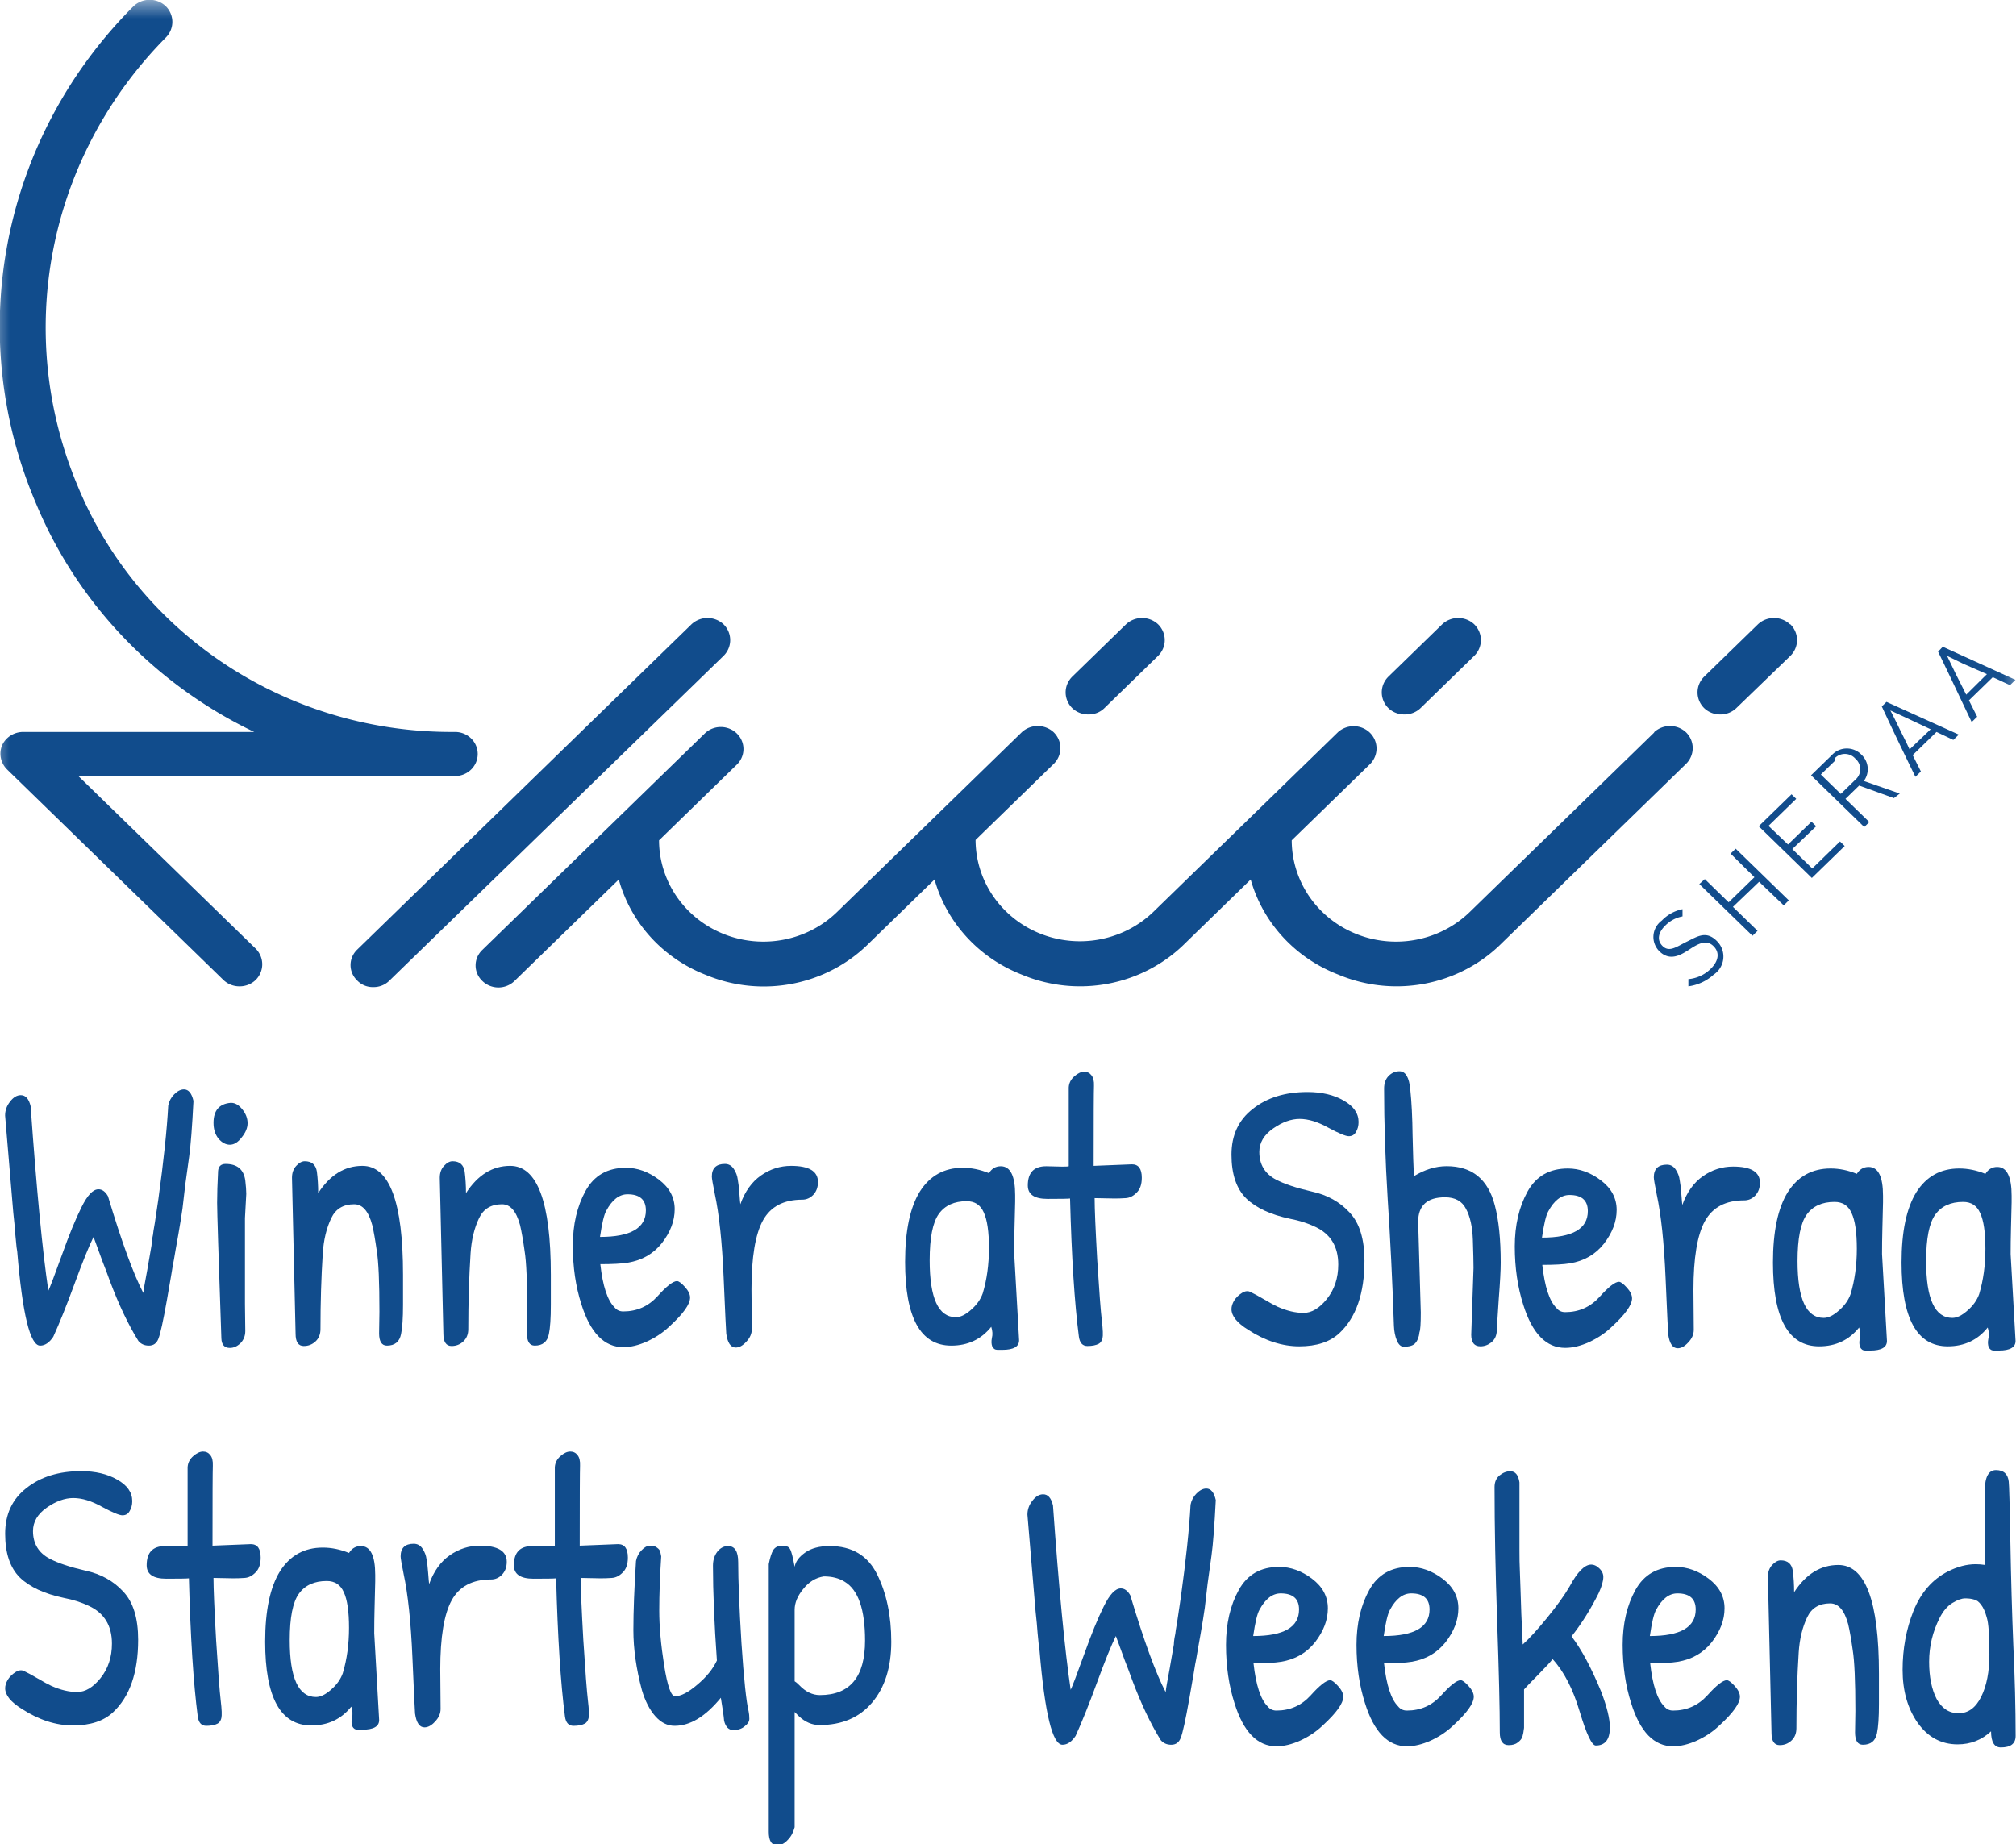 <?xml version="1.0" encoding="UTF-8" standalone="no"?>
<svg
   xmlns:dc="http://purl.org/dc/elements/1.1/"
   xmlns:cc="http://creativecommons.org/ns#"
   xmlns:rdf="http://www.w3.org/1999/02/22-rdf-syntax-ns#"
   xmlns:svg="http://www.w3.org/2000/svg"
   xmlns="http://www.w3.org/2000/svg"
   xmlns:sodipodi="http://sodipodi.sourceforge.net/DTD/sodipodi-0.dtd"
   xmlns:inkscape="http://www.inkscape.org/namespaces/inkscape"
   height="44.228"
   width="48.338"
   inkscape:version="1.0 (4035a4f, 2020-05-01)"
   sodipodi:docname="winnerSheraa-d-new.svg"
   version="1.1"
   viewBox="0 0 48.338 44.228"
   data-name="Capa 1"
   id="Capa_1">
  <sodipodi:namedview
     inkscape:current-layer="Capa_1"
     inkscape:window-maximized="0"
     inkscape:window-y="26"
     inkscape:window-x="205"
     inkscape:cy="49.279467"
     inkscape:cx="5.9600793"
     inkscape:zoom="7.1705822"
     showgrid="false"
     id="namedview40"
     inkscape:window-height="956"
     inkscape:window-width="1528"
     inkscape:pageshadow="2"
     inkscape:pageopacity="0"
     guidetolerance="10"
     gridtolerance="10"
     objecttolerance="10"
     borderopacity="1"
     bordercolor="#666666"
     pagecolor="#ffffff"
     inkscape:document-rotation="0" />
  <defs
     id="defs15">
    <style
       id="style10">.cls-1{fill:#fff;}.cls-1,.cls-3{fill-rule:evenodd;}.cls-2{mask:url(#mask);}.cls-3,.cls-4{fill:#114c8c;}.cls-4{font-size:20.27px;font-family:PatrickHand-Regular, Patrick Hand;}</style>
    <mask
       maskUnits="userSpaceOnUse"
       height="41.94"
       width="51.98"
       y="13.75"
       x="47.51"
       id="mask">
      <g
         id="b">
        <polygon
           points="47.51,13.75 47.51,55.69 99.49,55.69 99.49,13.75 "
           class="cls-1"
           id="a" />
      </g>
    </mask>
  </defs>
  <title
     id="title17">winner at Sheraa</title>
  <g
     transform="matrix(0.937,0,0,0.912,-44.747,-12.544)"
     id="g52">
    <g
       class="cls-2"
       mask="url(#mask)"
       id="g21">
      <path
         class="cls-3"
         d="m 91.63,39.36 a 1.19,1.19 0 0 1 -0.67,0.33 V 39.5 a 0.92,0.92 0 0 0 0.57,-0.27 c 0.19,-0.19 0.25,-0.42 0.07,-0.6 -0.18,-0.18 -0.39,-0.06 -0.6,0.08 -0.21,0.14 -0.5,0.34 -0.78,0.06 a 0.54,0.54 0 0 1 0.06,-0.81 1,1 0 0 1 0.53,-0.3 v 0.19 a 0.83,0.83 0 0 0 -0.44,0.24 c -0.18,0.18 -0.23,0.39 -0.06,0.55 0.17,0.16 0.36,0 0.62,-0.13 0.26,-0.13 0.49,-0.3 0.77,0 a 0.58,0.58 0 0 1 -0.09,0.87"
         id="path19" />
    </g>
    <g
       class="cls-2"
       mask="url(#mask)"
       id="g25">
      <path
         class="cls-3"
         d="m 91.38,36.87 -0.14,0.13 1.36,1.36 0.13,-0.13 -0.63,-0.63 0.67,-0.66 0.63,0.62 0.13,-0.13 -1.36,-1.36 -0.13,0.13 0.61,0.62 -0.66,0.66 z"
         style="fill:#114c8c;fill-rule:evenodd"
         id="polygon23" />
    </g>
    <g
       class="cls-2"
       mask="url(#mask)"
       id="g29">
      <path
         class="cls-3"
         d="m 94.84,35.88 -0.71,0.71 -0.51,-0.51 0.61,-0.6 -0.12,-0.12 -0.6,0.6 -0.5,-0.49 0.71,-0.71 -0.12,-0.12 -0.84,0.84 1.36,1.36 0.84,-0.84 z"
         style="fill:#114c8c;fill-rule:evenodd"
         id="polygon27" />
    </g>
    <g
       class="cls-2"
       mask="url(#mask)"
       id="g33">
      <path
         class="cls-3"
         d="m 96.22,34.74 -0.89,-0.33 -0.35,0.35 0.61,0.61 -0.13,0.13 -1.36,-1.36 0.54,-0.54 a 0.51,0.51 0 0 1 0.75,0 0.53,0.53 0 0 1 0.06,0.69 l 0.92,0.33 z m -1.49,-1 -0.38,0.38 0.51,0.51 0.37,-0.37 a 0.37,0.37 0 0 0 0,-0.56 0.35,0.35 0 0 0 -0.53,0 z m 2.58,-0.74 -0.61,0.61 0.21,0.43 -0.14,0.14 c -0.29,-0.61 -0.58,-1.23 -0.86,-1.85 l 0.12,-0.12 1.85,0.86 -0.14,0.14 z m -1.18,-0.56 c 0.05,0.09 0.14,0.28 0.23,0.47 0.09,0.19 0.21,0.43 0.26,0.55 l 0.54,-0.53 -0.6,-0.29 -0.42,-0.2 z m 2.62,-0.88 -0.61,0.61 0.21,0.43 -0.14,0.14 C 97.92,32.12 97.64,31.5 97.35,30.89 l 0.12,-0.13 1.86,0.87 -0.14,0.14 z M 97.58,31 97.8,31.47 98.07,32.02 98.6,31.48 98,31.21 Z M 49.76,34.16 H 59.4 A 0.58,0.58 0 0 0 59.4,33 10.3,10.3 0 0 1 49.75,26.55 11,11 0 0 1 52,14.74 a 0.59,0.59 0 0 0 0,-0.82 0.59,0.59 0 0 0 -0.83,0 12.09,12.09 0 0 0 -2.49,13.08 11.49,11.49 0 0 0 5.58,6 h -5.91 a 0.59,0.59 0 0 0 -0.54,0.35 0.59,0.59 0 0 0 0.13,0.64 l 5.53,5.53 a 0.58,0.58 0 0 0 0.42,0.17 0.58,0.58 0 0 0 0.41,-0.17 0.59,0.59 0 0 0 0,-0.82 z m 25.85,-1.62 a 0.56,0.56 0 0 0 0.41,-0.17 L 77.39,31 a 0.59,0.59 0 0 0 0,-0.83 0.59,0.59 0 0 0 -0.82,0 l -1.38,1.38 a 0.59,0.59 0 0 0 0,0.82 0.58,0.58 0 0 0 0.42,0.17 m 8.09,0 a 0.58,0.58 0 0 0 0.41,-0.17 L 85.48,31 a 0.59,0.59 0 0 0 0,-0.83 0.59,0.59 0 0 0 -0.82,0 l -1.38,1.38 a 0.59,0.59 0 0 0 0,0.82 0.58,0.58 0 0 0 0.42,0.17 m 6.39,0.47 -4.72,4.72 a 2.67,2.67 0 0 1 -4.56,-1.88 l 2,-2 a 0.59,0.59 0 0 0 0,-0.83 A 0.59,0.59 0 0 0 82,33 l -4.72,4.72 a 2.67,2.67 0 0 1 -4.56,-1.88 l 2,-2 a 0.59,0.59 0 0 0 0,-0.83 0.59,0.59 0 0 0 -0.82,0 l -4.72,4.72 a 2.67,2.67 0 0 1 -4.56,-1.88 l 2,-2 A 0.58,0.58 0 0 0 65.8,33.03 l -5.7,5.7 a 0.57,0.57 0 0 0 0,0.82 0.58,0.58 0 0 0 0.82,0 l 2.67,-2.67 a 3.75,3.75 0 0 0 2.23,2.51 3.76,3.76 0 0 0 4.18,-0.84 l 1.67,-1.67 a 3.76,3.76 0 0 0 2.23,2.5 3.76,3.76 0 0 0 4.19,-0.83 l 1.67,-1.67 a 3.76,3.76 0 0 0 2.24,2.5 3.76,3.76 0 0 0 4.19,-0.83 l 4.71,-4.71 a 0.59,0.59 0 0 0 0,-0.83 0.59,0.59 0 0 0 -0.82,0 m 3.48,-2.84 a 0.59,0.59 0 0 0 -0.82,0 l -1.38,1.38 a 0.59,0.59 0 0 0 0,0.82 0.58,0.58 0 0 0 0.42,0.17 0.58,0.58 0 0 0 0.41,-0.17 L 93.57,31 a 0.59,0.59 0 0 0 0,-0.83 m -27.3,0 a 0.59,0.59 0 0 0 -0.82,0 l -8.55,8.55 a 0.57,0.57 0 0 0 0,0.82 0.54,0.54 0 0 0 0.41,0.17 0.56,0.56 0 0 0 0.41,-0.17 L 66.27,31 a 0.59,0.59 0 0 0 0,-0.83"
         id="path31" />
    </g>
  </g>
  <g
     id="g119"
     transform="matrix(0.561,0,0,0.658,-0.719,8.216)">
    <path
       id="path136"
       style="font-style:normal;font-variant:normal;font-weight:normal;font-stretch:normal;font-size:14px;font-family:'Patrick Hand';-inkscape-font-specification:'Patrick Hand';text-align:center;word-spacing:-0.06px;baseline-shift:sub;text-anchor:middle;fill:#114c8c"
       d="m 9.144,27.216 q 0.294,0 0.406,0.42 -0.084,1.414 -0.182,2.016 -0.098,0.588 -0.168,1.036 -0.056,0.448 -0.084,0.616 -0.014,0.168 -0.112,0.686 -0.098,0.518 -0.21,1.036 -0.098,0.504 -0.126,0.602 -0.014,0.098 -0.252,1.26 -0.238,1.148 -0.364,1.414 -0.112,0.252 -0.406,0.252 -0.28,0 -0.448,-0.168 -0.644,-0.882 -1.218,-2.184 -0.14,-0.336 -0.322,-0.728 -0.168,-0.392 -0.252,-0.588 l -0.126,-0.294 q -0.294,0.504 -0.812,1.708 -0.518,1.204 -0.91,1.932 -0.252,0.322 -0.56,0.322 -0.644,0 -0.98,-3.43 0,-0.014 -0.028,-0.154 -0.014,-0.14 -0.056,-0.49 -0.028,-0.35 -0.084,-0.77 -0.042,-0.434 -0.35,-3.542 0,-0.28 0.21,-0.504 0.21,-0.238 0.462,-0.238 0.308,0 0.42,0.406 0.378,4.55 0.756,6.72 0.112,-0.196 0.574,-1.288 0.462,-1.106 0.84,-1.75 0.378,-0.658 0.728,-0.658 0.238,0 0.406,0.252 0.882,2.506 1.512,3.528 0.014,-0.154 0.168,-0.84 l 0.182,-0.896 q 0,-0.084 0.028,-0.238 0.042,-0.154 0.056,-0.294 0.028,-0.154 0.056,-0.28 l 0.154,-0.882 q 0.336,-2.072 0.42,-3.402 0.056,-0.238 0.252,-0.406 0.21,-0.182 0.42,-0.182 z" />
    <path
       id="path138"
       style="font-style:normal;font-variant:normal;font-weight:normal;font-stretch:normal;font-size:14px;font-family:'Patrick Hand';-inkscape-font-specification:'Patrick Hand';text-align:center;word-spacing:-0.06px;baseline-shift:sub;text-anchor:middle;fill:#114c8c"
       d="m 11.163,27.706 q 0.252,0 0.476,0.238 0.224,0.238 0.224,0.504 0,0.252 -0.252,0.518 -0.238,0.266 -0.504,0.266 -0.266,0 -0.49,-0.224 -0.21,-0.224 -0.21,-0.574 0,-0.672 0.728,-0.728 0.014,0 0.028,0 z m 0.588,7.336 0.014,0.98 q 0,0.266 -0.21,0.448 -0.21,0.168 -0.448,0.168 -0.35,0 -0.364,-0.35 -0.182,-4.466 -0.182,-4.942 0,-0.476 0.042,-1.162 0.028,-0.252 0.322,-0.252 0.742,0 0.84,0.602 0.042,0.308 0.042,0.49 l -0.056,0.882 z" />
    <path
       id="path140"
       style="font-style:normal;font-variant:normal;font-weight:normal;font-stretch:normal;font-size:14px;font-family:'Patrick Hand';-inkscape-font-specification:'Patrick Hand';text-align:center;word-spacing:-0.06px;baseline-shift:sub;text-anchor:middle;fill:#114c8c"
       d="m 13.915,36.12 -0.154,-5.684 q 0,-0.266 0.182,-0.434 0.182,-0.168 0.364,-0.168 0.448,0 0.518,0.378 0.056,0.378 0.056,0.784 0.756,-0.994 1.89,-0.994 1.736,0 1.736,3.962 0,0.364 0,1.106 0,0.728 -0.084,1.064 -0.098,0.42 -0.602,0.42 -0.336,0 -0.336,-0.448 l 0.014,-0.784 q 0,-1.624 -0.112,-2.212 -0.098,-0.602 -0.196,-0.952 -0.238,-0.756 -0.77,-0.756 -0.7,0 -0.98,0.504 -0.308,0.546 -0.364,1.288 -0.098,1.302 -0.098,2.758 0,0.28 -0.21,0.448 -0.21,0.168 -0.504,0.168 -0.35,0 -0.35,-0.448 z" />
    <path
       id="path142"
       style="font-style:normal;font-variant:normal;font-weight:normal;font-stretch:normal;font-size:14px;font-family:'Patrick Hand';-inkscape-font-specification:'Patrick Hand';text-align:center;word-spacing:-0.06px;baseline-shift:sub;text-anchor:middle;fill:#114c8c"
       d="m 20.232,36.12 -0.154,-5.684 q 0,-0.266 0.182,-0.434 0.182,-0.168 0.364,-0.168 0.448,0 0.518,0.378 0.056,0.378 0.056,0.784 0.756,-0.994 1.89,-0.994 1.736,0 1.736,3.962 0,0.364 0,1.106 0,0.728 -0.084,1.064 -0.098,0.42 -0.602,0.42 -0.336,0 -0.336,-0.448 l 0.014,-0.784 q 0,-1.624 -0.112,-2.212 -0.098,-0.602 -0.196,-0.952 -0.238,-0.756 -0.77,-0.756 -0.7,0 -0.98,0.504 -0.308,0.546 -0.364,1.288 -0.098,1.302 -0.098,2.758 0,0.28 -0.21,0.448 -0.21,0.168 -0.504,0.168 -0.35,0 -0.35,-0.448 z" />
    <path
       id="path144"
       style="font-style:normal;font-variant:normal;font-weight:normal;font-stretch:normal;font-size:14px;font-family:'Patrick Hand';-inkscape-font-specification:'Patrick Hand';text-align:center;word-spacing:-0.06px;baseline-shift:sub;text-anchor:middle;fill:#114c8c"
       d="m 28.032,30.072 q 0.742,0 1.414,0.434 0.672,0.434 0.672,1.078 0,0.63 -0.546,1.232 -0.546,0.588 -1.456,0.714 -0.392,0.056 -1.176,0.056 0.154,1.19 0.602,1.568 0.14,0.154 0.378,0.154 0.868,0 1.456,-0.546 0.588,-0.56 0.84,-0.56 0.112,0 0.336,0.21 0.224,0.21 0.224,0.392 0,0.364 -0.882,1.05 -0.392,0.322 -0.952,0.546 -0.546,0.21 -1.022,0.21 -1.218,0 -1.792,-1.568 -0.364,-0.966 -0.364,-2.128 0,-1.162 0.546,-2.002 0.546,-0.84 1.722,-0.84 z m 0.07,0.966 q -0.532,0 -0.91,0.602 -0.14,0.21 -0.266,0.952 1.96,0 1.96,-0.966 0,-0.588 -0.784,-0.588 z" />
    <path
       id="path146"
       style="font-style:normal;font-variant:normal;font-weight:normal;font-stretch:normal;font-size:14px;font-family:'Patrick Hand';-inkscape-font-specification:'Patrick Hand';text-align:center;word-spacing:-0.06px;baseline-shift:sub;text-anchor:middle;fill:#114c8c"
       d="m 33.4,34.51 0.014,1.442 q 0,0.252 -0.238,0.462 -0.224,0.21 -0.448,0.21 -0.322,0 -0.406,-0.504 -0.014,-0.112 -0.112,-2.044 -0.098,-1.946 -0.378,-3.052 -0.126,-0.532 -0.126,-0.63 0,-0.462 0.56,-0.462 0.238,0 0.378,0.182 0.14,0.182 0.168,0.378 0.042,0.182 0.07,0.504 0.028,0.322 0.042,0.406 0.294,-0.7 0.882,-1.05 0.588,-0.35 1.288,-0.35 1.148,0 1.148,0.588 0,0.294 -0.21,0.476 -0.196,0.168 -0.462,0.168 -1.19,0 -1.68,0.756 -0.49,0.756 -0.49,2.52 z" />
    <path
       id="path148"
       style="font-style:normal;font-variant:normal;font-weight:normal;font-stretch:normal;font-size:14px;font-family:'Patrick Hand';-inkscape-font-specification:'Patrick Hand';text-align:center;word-spacing:-0.06px;baseline-shift:sub;text-anchor:middle;fill:#114c8c"
       d="m 44.054,30.016 q 0.616,0 0.616,1.05 0,0.112 0,0.238 l -0.028,0.98 q -0.014,0.462 -0.014,0.91 l 0.21,3.164 q 0,0.35 -0.714,0.35 -0.042,0 -0.21,0 -0.154,0 -0.224,-0.126 -0.056,-0.126 -0.014,-0.308 0.056,-0.182 -0.028,-0.406 -0.644,0.686 -1.708,0.686 -1.974,0 -1.974,-3.052 0,-1.694 0.63,-2.562 0.644,-0.868 1.834,-0.868 0.56,0 1.12,0.196 0.182,-0.252 0.504,-0.252 z m -1.456,1.274 q -0.798,0 -1.19,0.462 -0.392,0.462 -0.392,1.694 0,2.072 1.12,2.072 0.294,0 0.644,-0.266 0.364,-0.266 0.504,-0.602 0.266,-0.756 0.266,-1.652 0,-0.896 -0.224,-1.302 -0.21,-0.406 -0.728,-0.406 z" />
    <path
       id="path150"
       style="font-style:normal;font-variant:normal;font-weight:normal;font-stretch:normal;font-size:14px;font-family:'Patrick Hand';-inkscape-font-specification:'Patrick Hand';text-align:center;word-spacing:-0.06px;baseline-shift:sub;text-anchor:middle;fill:#114c8c"
       d="m 45.994,30.016 0.7,0.014 q 0.238,0 0.266,-0.014 v -2.87 q 0.014,-0.238 0.238,-0.406 0.224,-0.168 0.42,-0.168 0.196,0 0.308,0.126 0.126,0.126 0.112,0.392 -0.014,0.266 -0.014,2.912 l 1.638,-0.056 q 0.42,0 0.42,0.49 0,0.364 -0.224,0.546 -0.21,0.182 -0.462,0.196 -0.238,0.014 -0.476,0.014 l -0.854,-0.014 q 0,0.574 0.112,2.268 0.126,1.694 0.196,2.198 0.07,0.49 0.028,0.644 -0.042,0.14 -0.154,0.196 -0.182,0.084 -0.49,0.084 -0.308,0 -0.364,-0.336 -0.28,-1.834 -0.378,-5.04 -0.126,0.014 -0.966,0.014 -0.84,0 -0.84,-0.49 0,-0.7 0.784,-0.7 z" />
  </g>
  <g
     id="g109"
     transform="matrix(0.561,0,0,0.658,24.795,0.664)">
    <path
       id="path152"
       style="font-style:normal;font-variant:normal;font-weight:normal;font-stretch:normal;font-size:14px;font-family:'Patrick Hand';-inkscape-font-specification:'Patrick Hand';text-align:center;word-spacing:-0.06px;baseline-shift:sub;text-anchor:middle;fill:#114c8c"
       d="m 11.684,38.789 q 0.91,0 1.54,0.308 0.644,0.308 0.644,0.784 0,0.21 -0.112,0.364 -0.098,0.154 -0.308,0.154 -0.196,0 -0.868,-0.308 -0.672,-0.322 -1.232,-0.322 -0.546,0 -1.134,0.35 -0.588,0.35 -0.588,0.854 0,0.686 0.714,1.008 0.532,0.238 1.526,0.434 0.994,0.182 1.624,0.77 0.63,0.574 0.63,1.75 0,1.792 -1.078,2.646 -0.602,0.476 -1.708,0.476 -1.092,0 -2.184,-0.602 -0.714,-0.378 -0.714,-0.756 0,-0.14 0.112,-0.308 0.126,-0.168 0.336,-0.28 0.21,-0.112 0.378,-0.028 0.182,0.07 0.574,0.266 0.392,0.196 0.574,0.266 0.588,0.224 1.106,0.224 0.518,0 0.994,-0.504 0.49,-0.518 0.49,-1.26 0,-0.98 -0.98,-1.372 -0.476,-0.196 -1.078,-0.294 -1.246,-0.224 -1.876,-0.742 -0.63,-0.532 -0.63,-1.596 0,-1.064 0.91,-1.666 0.91,-0.616 2.338,-0.616 z" />
    <path
       id="path154"
       style="font-style:normal;font-variant:normal;font-weight:normal;font-stretch:normal;font-size:14px;font-family:'Patrick Hand';-inkscape-font-specification:'Patrick Hand';text-align:center;word-spacing:-0.06px;baseline-shift:sub;text-anchor:middle;fill:#114c8c"
       d="m 16.415,43.521 0.112,3.304 q 0,0.616 -0.056,0.714 -0.028,0.252 -0.168,0.392 -0.126,0.14 -0.504,0.14 -0.182,0 -0.294,-0.224 -0.112,-0.238 -0.126,-0.532 -0.098,-2.464 -0.266,-4.62 -0.154,-2.17 -0.154,-4.032 0,-0.294 0.196,-0.462 0.196,-0.168 0.462,-0.168 0.392,0 0.462,0.672 0.084,0.672 0.098,1.68 0.028,1.008 0.056,1.47 0.7,-0.364 1.4,-0.364 1.624,0 2.058,1.428 0.252,0.812 0.252,2.086 0,0.42 -0.084,1.33 -0.07,0.896 -0.084,1.162 -0.014,0.266 -0.238,0.42 -0.21,0.14 -0.462,0.14 -0.392,0 -0.392,-0.42 l 0.098,-2.436 q 0,-0.308 -0.028,-1.022 -0.028,-0.714 -0.294,-1.134 -0.252,-0.42 -0.896,-0.42 -1.148,0 -1.148,0.896 z" />
    <path
       id="path156"
       style="font-style:normal;font-variant:normal;font-weight:normal;font-stretch:normal;font-size:14px;font-family:'Patrick Hand';-inkscape-font-specification:'Patrick Hand';text-align:center;word-spacing:-0.06px;baseline-shift:sub;text-anchor:middle;fill:#114c8c"
       d="m 22.812,41.575 q 0.742,0 1.414,0.434 0.672,0.434 0.672,1.078 0,0.63 -0.546,1.232 -0.546,0.588 -1.456,0.714 -0.392,0.056 -1.176,0.056 0.154,1.19 0.602,1.568 0.14,0.154 0.378,0.154 0.868,0 1.456,-0.546 0.588,-0.56 0.84,-0.56 0.112,0 0.336,0.21 0.224,0.21 0.224,0.392 0,0.364 -0.882,1.05 -0.392,0.322 -0.952,0.546 -0.546,0.21 -1.022,0.21 -1.218,0 -1.792,-1.568 -0.364,-0.966 -0.364,-2.128 0,-1.162 0.546,-2.002 0.546,-0.84 1.722,-0.84 z m 0.07,0.966 q -0.532,0 -0.91,0.602 -0.14,0.21 -0.266,0.952 1.96,0 1.96,-0.966 0,-0.588 -0.784,-0.588 z" />
    <path
       id="path158"
       style="font-style:normal;font-variant:normal;font-weight:normal;font-stretch:normal;font-size:14px;font-family:'Patrick Hand';-inkscape-font-specification:'Patrick Hand';text-align:center;word-spacing:-0.06px;baseline-shift:sub;text-anchor:middle;fill:#114c8c"
       d="m 28.18,46.013 0.014,1.442 q 0,0.252 -0.238,0.462 -0.224,0.21 -0.448,0.21 -0.322,0 -0.406,-0.504 -0.014,-0.112 -0.112,-2.044 -0.098,-1.946 -0.378,-3.052 -0.126,-0.532 -0.126,-0.63 0,-0.462 0.56,-0.462 0.238,0 0.378,0.182 0.14,0.182 0.168,0.378 0.042,0.182 0.07,0.504 0.028,0.322 0.042,0.406 0.294,-0.7 0.882,-1.05 0.588,-0.35 1.288,-0.35 1.148,0 1.148,0.588 0,0.294 -0.21,0.476 -0.196,0.168 -0.462,0.168 -1.19,0 -1.68,0.756 -0.49,0.756 -0.49,2.52 z" />
    <path
       id="path160"
       style="font-style:normal;font-variant:normal;font-weight:normal;font-stretch:normal;font-size:14px;font-family:'Patrick Hand';-inkscape-font-specification:'Patrick Hand';text-align:center;word-spacing:-0.06px;baseline-shift:sub;text-anchor:middle;fill:#114c8c"
       d="m 35.667,41.519 q 0.616,0 0.616,1.05 0,0.112 0,0.238 l -0.028,0.98 q -0.014,0.462 -0.014,0.91 l 0.21,3.164 q 0,0.35 -0.714,0.35 -0.042,0 -0.21,0 -0.154,0 -0.224,-0.126 -0.056,-0.126 -0.014,-0.308 0.056,-0.182 -0.028,-0.406 -0.644,0.686 -1.708,0.686 -1.974,0 -1.974,-3.052 0,-1.694 0.63,-2.562 0.644,-0.868 1.834,-0.868 0.56,0 1.12,0.196 0.182,-0.252 0.504,-0.252 z m -1.456,1.274 q -0.798,0 -1.19,0.462 -0.392,0.462 -0.392,1.694 0,2.072 1.12,2.072 0.294,0 0.644,-0.266 0.364,-0.266 0.504,-0.602 0.266,-0.756 0.266,-1.652 0,-0.896 -0.224,-1.302 -0.21,-0.406 -0.728,-0.406 z" />
    <path
       id="path162"
       style="font-style:normal;font-variant:normal;font-weight:normal;font-stretch:normal;font-size:14px;font-family:'Patrick Hand';-inkscape-font-specification:'Patrick Hand';text-align:center;word-spacing:-0.06px;baseline-shift:sub;text-anchor:middle;fill:#114c8c"
       d="m 41.163,41.519 q 0.616,0 0.616,1.05 0,0.112 0,0.238 l -0.028,0.98 q -0.014,0.462 -0.014,0.91 l 0.21,3.164 q 0,0.35 -0.714,0.35 -0.042,0 -0.21,0 -0.154,0 -0.224,-0.126 -0.056,-0.126 -0.014,-0.308 0.056,-0.182 -0.028,-0.406 -0.644,0.686 -1.708,0.686 -1.974,0 -1.974,-3.052 0,-1.694 0.63,-2.562 0.644,-0.868 1.834,-0.868 0.56,0 1.12,0.196 0.182,-0.252 0.504,-0.252 z m -1.456,1.274 q -0.798,0 -1.19,0.462 -0.392,0.462 -0.392,1.694 0,2.072 1.12,2.072 0.294,0 0.644,-0.266 0.364,-0.266 0.504,-0.602 0.266,-0.756 0.266,-1.652 0,-0.896 -0.224,-1.302 -0.21,-0.406 -0.728,-0.406 z" />
  </g>
  <g
     id="g101"
     transform="matrix(0.561,0,0,0.658,-3.334,2.186)">
    <path
       id="path164"
       style="font-style:normal;font-variant:normal;font-weight:normal;font-stretch:normal;font-size:14px;font-family:'Patrick Hand';-inkscape-font-specification:'Patrick Hand';text-align:center;word-spacing:-0.06px;baseline-shift:sub;text-anchor:middle;fill:#114c8c"
       d="m 9.411,50.292 q 0.91,0 1.54,0.308 0.644,0.308 0.644,0.784 0,0.21 -0.112,0.364 -0.098,0.154 -0.308,0.154 -0.196,0 -0.868,-0.308 -0.672,-0.322 -1.232,-0.322 -0.546,0 -1.134,0.35 -0.588,0.35 -0.588,0.854 0,0.686 0.714,1.008 0.532,0.238 1.526,0.434 0.994,0.182 1.624,0.77 0.63,0.574 0.63,1.75 0,1.792 -1.078,2.646 -0.602,0.476 -1.708,0.476 -1.092,0 -2.184,-0.602 -0.714,-0.378 -0.714,-0.756 0,-0.14 0.112,-0.308 0.126,-0.168 0.336,-0.28 0.21,-0.112 0.378,-0.028 0.182,0.07 0.574,0.266 0.392,0.196 0.574,0.266 0.588,0.224 1.106,0.224 0.518,0 0.994,-0.504 0.49,-0.518 0.49,-1.26 0,-0.98 -0.98,-1.372 -0.476,-0.196 -1.078,-0.294 -1.246,-0.224 -1.876,-0.742 -0.63,-0.532 -0.63,-1.596 0,-1.064 0.91,-1.666 0.91,-0.616 2.338,-0.616 z" />
    <path
       id="path166"
       style="font-style:normal;font-variant:normal;font-weight:normal;font-stretch:normal;font-size:14px;font-family:'Patrick Hand';-inkscape-font-specification:'Patrick Hand';text-align:center;word-spacing:-0.06px;baseline-shift:sub;text-anchor:middle;fill:#114c8c"
       d="m 12.995,53.022 0.7,0.014 q 0.238,0 0.266,-0.014 v -2.87 q 0.014,-0.238 0.238,-0.406 0.224,-0.168 0.42,-0.168 0.196,0 0.308,0.126 0.126,0.126 0.112,0.392 -0.014,0.266 -0.014,2.912 l 1.638,-0.056 q 0.42,0 0.42,0.49 0,0.364 -0.224,0.546 -0.21,0.182 -0.462,0.196 -0.238,0.014 -0.476,0.014 l -0.854,-0.014 q 0,0.574 0.112,2.268 0.126,1.694 0.196,2.198 0.07,0.49 0.028,0.644 -0.042,0.14 -0.154,0.196 -0.182,0.084 -0.49,0.084 -0.308,0 -0.364,-0.336 -0.28,-1.834 -0.378,-5.04 -0.126,0.014 -0.966,0.014 -0.84,0 -0.84,-0.49 0,-0.7 0.784,-0.7 z" />
    <path
       id="path168"
       style="font-style:normal;font-variant:normal;font-weight:normal;font-stretch:normal;font-size:14px;font-family:'Patrick Hand';-inkscape-font-specification:'Patrick Hand';text-align:center;word-spacing:-0.06px;baseline-shift:sub;text-anchor:middle;fill:#114c8c"
       d="m 21.364,53.022 q 0.616,0 0.616,1.05 0,0.112 0,0.238 l -0.028,0.98 q -0.014,0.462 -0.014,0.91 l 0.21,3.164 q 0,0.35 -0.714,0.35 -0.042,0 -0.21,0 -0.154,0 -0.224,-0.126 -0.056,-0.126 -0.014,-0.308 0.056,-0.182 -0.028,-0.406 -0.644,0.686 -1.708,0.686 -1.974,0 -1.974,-3.052 0,-1.694 0.63,-2.562 0.644,-0.868 1.834,-0.868 0.56,0 1.12,0.196 0.182,-0.252 0.504,-0.252 z m -1.456,1.274 q -0.798,0 -1.19,0.462 -0.392,0.462 -0.392,1.694 0,2.072 1.12,2.072 0.294,0 0.644,-0.266 0.364,-0.266 0.504,-0.602 0.266,-0.756 0.266,-1.652 0,-0.896 -0.224,-1.302 -0.21,-0.406 -0.728,-0.406 z" />
    <path
       id="path170"
       style="font-style:normal;font-variant:normal;font-weight:normal;font-stretch:normal;font-size:14px;font-family:'Patrick Hand';-inkscape-font-specification:'Patrick Hand';text-align:center;word-spacing:-0.06px;baseline-shift:sub;text-anchor:middle;fill:#114c8c"
       d="m 24.76,57.516 0.014,1.442 q 0,0.252 -0.238,0.462 -0.224,0.21 -0.448,0.21 -0.322,0 -0.406,-0.504 -0.014,-0.112 -0.112,-2.044 -0.098,-1.946 -0.378,-3.052 -0.126,-0.532 -0.126,-0.63 0,-0.462 0.56,-0.462 0.238,0 0.378,0.182 0.14,0.182 0.168,0.378 0.042,0.182 0.07,0.504 0.028,0.322 0.042,0.406 0.294,-0.7 0.882,-1.05 0.588,-0.35 1.288,-0.35 1.148,0 1.148,0.588 0,0.294 -0.21,0.476 -0.196,0.168 -0.462,0.168 -1.19,0 -1.68,0.756 -0.49,0.756 -0.49,2.52 z" />
    <path
       id="path172"
       style="font-style:normal;font-variant:normal;font-weight:normal;font-stretch:normal;font-size:14px;font-family:'Patrick Hand';-inkscape-font-specification:'Patrick Hand';text-align:center;word-spacing:-0.06px;baseline-shift:sub;text-anchor:middle;fill:#114c8c"
       d="m 28.69,53.022 0.7,0.014 q 0.238,0 0.266,-0.014 v -2.87 q 0.014,-0.238 0.238,-0.406 0.224,-0.168 0.42,-0.168 0.196,0 0.308,0.126 0.126,0.126 0.112,0.392 -0.014,0.266 -0.014,2.912 l 1.638,-0.056 q 0.42,0 0.42,0.49 0,0.364 -0.224,0.546 -0.21,0.182 -0.462,0.196 -0.238,0.014 -0.476,0.014 l -0.854,-0.014 q 0,0.574 0.112,2.268 0.126,1.694 0.196,2.198 0.07,0.49 0.028,0.644 -0.042,0.14 -0.154,0.196 -0.182,0.084 -0.49,0.084 -0.308,0 -0.364,-0.336 -0.28,-1.834 -0.378,-5.04 -0.126,0.014 -0.966,0.014 -0.84,0 -0.84,-0.49 0,-0.7 0.784,-0.7 z" />
    <path
       id="path174"
       style="font-style:normal;font-variant:normal;font-weight:normal;font-stretch:normal;font-size:14px;font-family:'Patrick Hand';-inkscape-font-specification:'Patrick Hand';text-align:center;word-spacing:-0.06px;baseline-shift:sub;text-anchor:middle;fill:#114c8c"
       d="m 33.125,53.568 q 0.056,-0.238 0.238,-0.392 0.182,-0.168 0.364,-0.168 0.196,0 0.294,0.07 0.112,0.07 0.126,0.126 0.028,0.056 0.056,0.196 -0.084,1.092 -0.084,1.974 0,0.868 0.21,2.002 0.21,1.12 0.462,1.12 0.378,0 0.952,-0.42 0.588,-0.42 0.84,-0.882 -0.168,-2.016 -0.168,-3.458 0,-0.294 0.182,-0.504 0.196,-0.21 0.462,-0.21 0.434,0 0.434,0.588 0,0.994 0.14,2.954 0.154,1.96 0.308,2.492 0.028,0.112 0.028,0.266 0,0.14 -0.196,0.266 -0.182,0.14 -0.49,0.14 -0.294,0 -0.392,-0.336 -0.028,-0.28 -0.14,-0.84 -0.98,1.022 -1.974,1.022 -0.462,0 -0.826,-0.35 -0.364,-0.35 -0.574,-0.952 -0.364,-1.162 -0.364,-2.184 0,-1.022 0.112,-2.52 z" />
    <path
       id="path176"
       style="font-style:normal;font-variant:normal;font-weight:normal;font-stretch:normal;font-size:14px;font-family:'Patrick Hand';-inkscape-font-specification:'Patrick Hand';text-align:center;word-spacing:-0.06px;baseline-shift:sub;text-anchor:middle;fill:#114c8c"
       d="m 40.97,59.546 q -0.476,0 -0.882,-0.322 0,0 -0.182,-0.154 v 4.2 q -0.084,0.28 -0.294,0.462 -0.21,0.196 -0.448,0.196 -0.364,0 -0.364,-0.49 v -9.758 q 0.084,-0.364 0.196,-0.518 0.126,-0.154 0.378,-0.154 0.266,0 0.336,0.126 0.084,0.112 0.196,0.644 0.056,-0.28 0.448,-0.518 0.392,-0.238 1.05,-0.238 1.428,0 2.03,1.036 0.602,1.036 0.602,2.45 0,1.4 -0.826,2.226 -0.812,0.812 -2.24,0.812 z m -1.064,-4.2 v 2.604 q 0.084,0.042 0.196,0.14 0.406,0.364 0.882,0.364 1.932,0 1.932,-1.988 0,-1.694 -0.868,-2.142 -0.364,-0.196 -0.896,-0.196 -0.518,0.07 -0.882,0.462 -0.364,0.378 -0.364,0.756 z" />
  </g>
  <g
     id="g92"
     transform="matrix(0.561,0,0,0.658,22.373,-7.123)">
    <path
       id="path178"
       style="font-style:normal;font-variant:normal;font-weight:normal;font-stretch:normal;font-size:14px;font-family:'Patrick Hand';-inkscape-font-specification:'Patrick Hand';text-align:center;word-spacing:-0.06px;baseline-shift:sub;text-anchor:middle;fill:#114c8c"
       d="m 11.676,65.073 q 0.294,0 0.406,0.42 -0.084,1.414 -0.182,2.016 -0.098,0.588 -0.168,1.036 -0.056,0.448 -0.084,0.616 -0.014,0.168 -0.112,0.686 -0.098,0.518 -0.21,1.036 -0.098,0.504 -0.126,0.602 -0.014,0.098 -0.252,1.26 -0.238,1.148 -0.364,1.414 -0.112,0.252 -0.406,0.252 -0.28,0 -0.448,-0.168 -0.644,-0.882 -1.218,-2.184 -0.14,-0.336 -0.322,-0.728 -0.168,-0.392 -0.252,-0.588 l -0.126,-0.294 q -0.294,0.504 -0.812,1.708 -0.518,1.204 -0.91,1.932 -0.252,0.322 -0.56,0.322 -0.644,0 -0.98,-3.43 0,-0.014 -0.028,-0.154 -0.014,-0.14 -0.056,-0.49 -0.028,-0.35 -0.084,-0.77 -0.042,-0.434 -0.35,-3.542 0,-0.28 0.21,-0.504 0.21,-0.238 0.462,-0.238 0.308,0 0.42,0.406 0.378,4.55 0.756,6.72 0.112,-0.196 0.574,-1.288 0.462,-1.106 0.84,-1.75 0.378,-0.658 0.728,-0.658 0.238,0 0.406,0.252 0.882,2.506 1.512,3.528 0.014,-0.154 0.168,-0.84 l 0.182,-0.896 q 0,-0.084 0.028,-0.238 0.042,-0.154 0.056,-0.294 0.028,-0.154 0.056,-0.28 l 0.154,-0.882 q 0.336,-2.072 0.42,-3.402 0.056,-0.238 0.252,-0.406 0.21,-0.182 0.42,-0.182 z" />
    <path
       id="path180"
       style="font-style:normal;font-variant:normal;font-weight:normal;font-stretch:normal;font-size:14px;font-family:'Patrick Hand';-inkscape-font-specification:'Patrick Hand';text-align:center;word-spacing:-0.06px;baseline-shift:sub;text-anchor:middle;fill:#114c8c"
       d="m 14.787,67.929 q 0.742,0 1.414,0.434 0.672,0.434 0.672,1.078 0,0.63 -0.546,1.232 -0.546,0.588 -1.456,0.714 -0.392,0.056 -1.176,0.056 0.154,1.19 0.602,1.568 0.14,0.154 0.378,0.154 0.868,0 1.456,-0.546 0.588,-0.56 0.84,-0.56 0.112,0 0.336,0.21 0.224,0.21 0.224,0.392 0,0.364 -0.882,1.05 -0.392,0.322 -0.952,0.546 -0.546,0.21 -1.022,0.21 -1.218,0 -1.792,-1.568 -0.364,-0.966 -0.364,-2.128 0,-1.162 0.546,-2.002 0.546,-0.84 1.722,-0.84 z m 0.07,0.966 q -0.532,0 -0.91,0.602 -0.14,0.21 -0.266,0.952 1.96,0 1.96,-0.966 0,-0.588 -0.784,-0.588 z" />
    <path
       id="path182"
       style="font-style:normal;font-variant:normal;font-weight:normal;font-stretch:normal;font-size:14px;font-family:'Patrick Hand';-inkscape-font-specification:'Patrick Hand';text-align:center;word-spacing:-0.06px;baseline-shift:sub;text-anchor:middle;fill:#114c8c"
       d="m 20.365,67.929 q 0.742,0 1.414,0.434 0.672,0.434 0.672,1.078 0,0.63 -0.546,1.232 -0.546,0.588 -1.456,0.714 -0.392,0.056 -1.176,0.056 0.154,1.19 0.602,1.568 0.14,0.154 0.378,0.154 0.868,0 1.456,-0.546 0.588,-0.56 0.84,-0.56 0.112,0 0.336,0.21 0.224,0.21 0.224,0.392 0,0.364 -0.882,1.05 -0.392,0.322 -0.952,0.546 -0.546,0.21 -1.022,0.21 -1.218,0 -1.792,-1.568 -0.364,-0.966 -0.364,-2.128 0,-1.162 0.546,-2.002 0.546,-0.84 1.722,-0.84 z m 0.07,0.966 q -0.532,0 -0.91,0.602 -0.14,0.21 -0.266,0.952 1.96,0 1.96,-0.966 0,-0.588 -0.784,-0.588 z" />
    <path
       id="path184"
       style="font-style:normal;font-variant:normal;font-weight:normal;font-stretch:normal;font-size:14px;font-family:'Patrick Hand';-inkscape-font-specification:'Patrick Hand';text-align:center;word-spacing:-0.06px;baseline-shift:sub;text-anchor:middle;fill:#114c8c"
       d="m 28.925,73.781 q 0,0.658 -0.602,0.658 -0.252,0 -0.686,-1.232 -0.434,-1.246 -1.162,-1.918 -0.07,0.098 -0.602,0.56 -0.518,0.448 -0.616,0.546 v 1.4 q -0.028,0.21 -0.07,0.322 -0.042,0.112 -0.196,0.21 -0.14,0.098 -0.392,0.098 -0.378,0 -0.378,-0.462 0,-1.302 -0.112,-4.032 -0.112,-2.744 -0.112,-4.914 0,-0.266 0.21,-0.42 0.224,-0.154 0.462,-0.154 0.322,0 0.392,0.406 v 2.478 q 0,0.448 0.014,0.672 0.014,0.224 0.028,0.672 0.028,0.924 0.098,2.086 0.406,-0.308 1.036,-0.966 0.644,-0.672 0.966,-1.148 0.504,-0.798 0.924,-0.798 0.112,0 0.224,0.056 0.294,0.168 0.294,0.392 0,0.224 -0.196,0.588 -0.504,0.868 -1.162,1.582 0.63,0.7 1.26,2.002 0.378,0.84 0.378,1.316 z" />
    <path
       id="path186"
       style="font-style:normal;font-variant:normal;font-weight:normal;font-stretch:normal;font-size:14px;font-family:'Patrick Hand';-inkscape-font-specification:'Patrick Hand';text-align:center;word-spacing:-0.06px;baseline-shift:sub;text-anchor:middle;fill:#114c8c"
       d="m 31.74,67.929 q 0.742,0 1.414,0.434 0.672,0.434 0.672,1.078 0,0.63 -0.546,1.232 -0.546,0.588 -1.456,0.714 -0.392,0.056 -1.176,0.056 0.154,1.19 0.602,1.568 0.14,0.154 0.378,0.154 0.868,0 1.456,-0.546 0.588,-0.56 0.84,-0.56 0.112,0 0.336,0.21 0.224,0.21 0.224,0.392 0,0.364 -0.882,1.05 -0.392,0.322 -0.952,0.546 -0.546,0.21 -1.022,0.21 -1.218,0 -1.792,-1.568 -0.364,-0.966 -0.364,-2.128 0,-1.162 0.546,-2.002 0.546,-0.84 1.722,-0.84 z m 0.07,0.966 q -0.532,0 -0.91,0.602 -0.14,0.21 -0.266,0.952 1.96,0 1.96,-0.966 0,-0.588 -0.784,-0.588 z" />
    <path
       id="path188"
       style="font-style:normal;font-variant:normal;font-weight:normal;font-stretch:normal;font-size:14px;font-family:'Patrick Hand';-inkscape-font-specification:'Patrick Hand';text-align:center;word-spacing:-0.06px;baseline-shift:sub;text-anchor:middle;fill:#114c8c"
       d="m 35.834,73.977 -0.154,-5.684 q 0,-0.266 0.182,-0.434 0.182,-0.168 0.364,-0.168 0.448,0 0.518,0.378 0.056,0.378 0.056,0.784 0.756,-0.994 1.89,-0.994 1.736,0 1.736,3.962 0,0.364 0,1.106 0,0.728 -0.084,1.064 -0.098,0.42 -0.602,0.42 -0.336,0 -0.336,-0.448 l 0.014,-0.784 q 0,-1.624 -0.112,-2.212 -0.098,-0.602 -0.196,-0.952 -0.238,-0.756 -0.77,-0.756 -0.7,0 -0.98,0.504 -0.308,0.546 -0.364,1.288 -0.098,1.302 -0.098,2.758 0,0.28 -0.21,0.448 -0.21,0.168 -0.504,0.168 -0.35,0 -0.35,-0.448 z" />
    <path
       id="path190"
       style="font-style:normal;font-variant:normal;font-weight:normal;font-stretch:normal;font-size:14px;font-family:'Patrick Hand';-inkscape-font-specification:'Patrick Hand';text-align:center;word-spacing:-0.06px;baseline-shift:sub;text-anchor:middle;fill:#114c8c"
       d="m 44.965,67.859 -0.014,-2.702 q 0,-0.756 0.476,-0.756 0.49,0 0.546,0.42 0.028,0.182 0.07,2.198 0.042,2.016 0.126,3.78 0.098,1.764 0.098,3.29 0,0.42 -0.63,0.42 -0.42,0 -0.42,-0.588 -0.602,0.476 -1.428,0.476 -1.05,0 -1.708,-0.784 -0.644,-0.784 -0.644,-1.932 0,-1.148 0.462,-2.142 0.476,-1.008 1.47,-1.442 0.616,-0.266 1.19,-0.266 0.21,0 0.406,0.028 z m 0.07,1.918 q -0.098,-0.308 -0.238,-0.462 -0.14,-0.168 -0.308,-0.196 -0.154,-0.042 -0.378,-0.042 -0.224,0 -0.546,0.168 -0.322,0.168 -0.546,0.546 -0.448,0.756 -0.448,1.596 0,0.826 0.322,1.358 0.336,0.518 0.938,0.518 0.616,0 0.966,-0.602 0.35,-0.602 0.35,-1.54 0,-1.05 -0.112,-1.344 z" />
  </g>
</svg>
